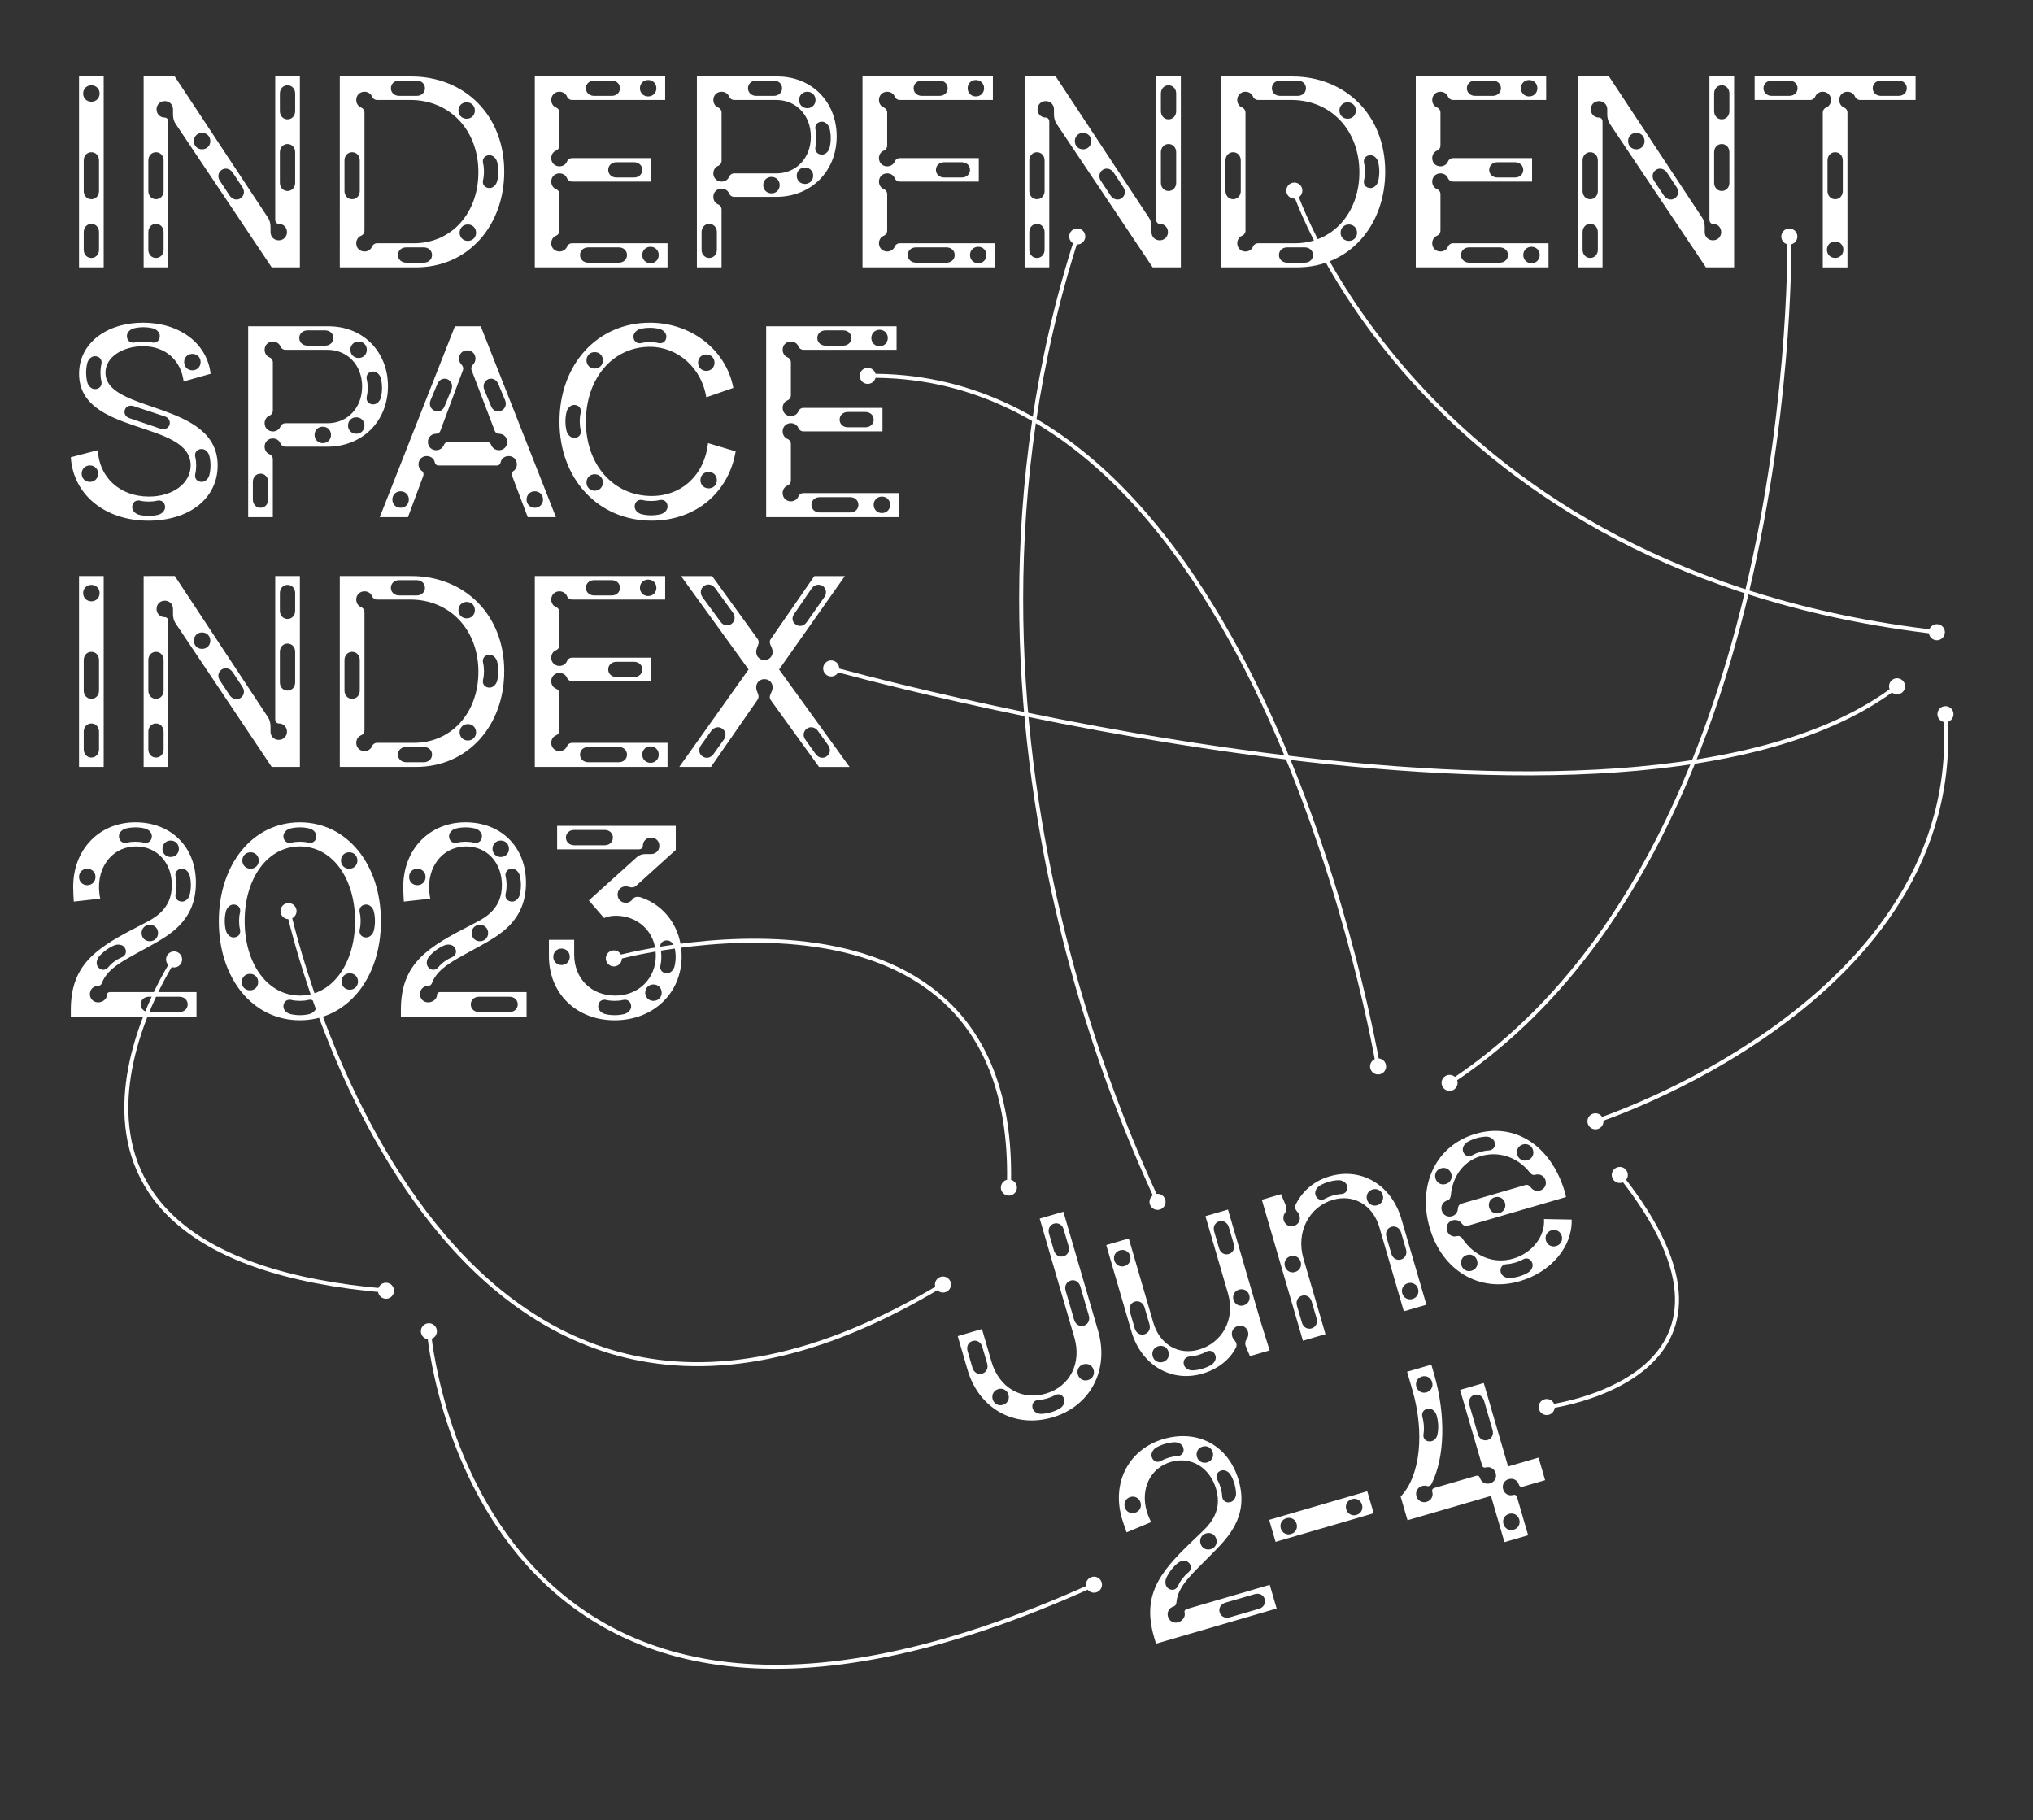 <?xml version="1.0" encoding="utf-8"?>
<!-- Generator: Adobe Illustrator 27.4.0, SVG Export Plug-In . SVG Version: 6.00 Build 0)  -->
<svg version="1.1" id="Ebene_1" xmlns="http://www.w3.org/2000/svg" xmlns:xlink="http://www.w3.org/1999/xlink" x="0px" y="0px"
	 viewBox="0 0 1000 895.34" style="enable-background:new 0 0 1000 895.34;" xml:space="preserve">
<rect x="0" y="0" width="1000" height="895.34" fill="#333333" stroke="none"/>
<style type="text/css">
	.st0{clip-path:url(#SVGID_00000142154786311368625370000011994073308393741732_);fill:#FFFFFF;}
	.st1{clip-path:url(#SVGID_00000142154786311368625370000011994073308393741732_);fill:none;stroke:#FFFFFF;stroke-width:1.975;}
	.st2{fill:none;stroke:#FFFFFF;stroke-width:1.975;}
	.st3{clip-path:url(#SVGID_00000044146128156491728510000002347841486422134685_);fill:none;stroke:#FFFFFF;stroke-width:1.975;}
	.st4{clip-path:url(#SVGID_00000044146128156491728510000002347841486422134685_);fill:#FFFFFF;}
</style>
<g>
	<defs>
		<rect id="SVGID_1_" x="34.83" y="37.61" width="926.06" height="783.22"/>
	</defs>
	<clipPath id="SVGID_00000137100721363648784360000016527707171083201673_">
		<use xlink:href="#SVGID_1_"  style="overflow:visible;"/>
	</clipPath>
	<path style="clip-path:url(#SVGID_00000137100721363648784360000016527707171083201673_);fill:#FFFFFF;" d="M324.88,474.68
		c0.58-2.31,0.58-5.78,0-8.09c-0.58-2.31,0.87-4.04,3.18-4.04c1.73,0,3.32,1.59,3.75,3.47c0.72,2.89,0.72,6.36,0,9.24
		c-0.43,1.88-2.02,3.47-3.75,3.47C325.75,478.72,324.3,476.99,324.88,474.68 M317.37,488.26c0-2.31,1.73-4.05,4.05-4.05
		c2.31,0,4.05,1.73,4.05,4.05s-1.73,4.04-4.05,4.04C319.1,492.3,317.37,490.57,317.37,488.26 M294.26,495.04
		c0-2.31,1.73-3.76,4.05-3.18c2.31,0.58,5.78,0.58,8.09,0c2.31-0.58,4.05,0.87,4.05,3.18c0,1.73-1.59,3.32-3.47,3.76
		c-2.89,0.72-6.36,0.72-9.25,0C295.85,498.37,294.26,496.78,294.26,495.04 M278.37,411.99c0-2.17,1.73-3.76,4.05-3.76h15.02
		c2.31,0,4.04,1.59,4.04,3.76c0,2.17-1.73,3.76-4.04,3.76h-15.02C280.1,415.74,278.37,414.15,278.37,411.99 M272.16,470.63
		c0-2.31,1.73-4.05,4.05-4.05c2.31,0,4.05,1.73,4.05,4.05c0,2.31-1.73,4.05-4.05,4.05C273.89,474.68,272.16,472.94,272.16,470.63
		 M311.16,442.32c-0.72,1.01-1.88,1.73-3.32,1.73c-2.31,0-4.05-1.73-4.05-4.05s1.73-4.04,4.05-4.04c0.58,0,1.16,0.14,1.59,0.29
		c1.3,0.43,2.46,0.29,3.32-0.43l19.65-17.77v-11.84h-58.36v11.55h40.16c1.16,0,2.02-0.72,2.02-1.73c0-2.31,1.73-4.05,4.05-4.05
		c2.31,0,4.05,1.73,4.05,4.05s-1.73,4.05-4.05,4.05h-2.89c-1.45,0-2.89,0.43-4.04,1.44l-23.69,21.38l7.51,8.67
		c1.73-0.87,4.05-1.16,5.78-1.16c10.4,0,19.65,7.51,19.65,19.65c0,11.12-8.38,19.65-19.94,19.65c-11.84,0-20.22-8.38-20.22-20.22
		v-7.22h-12.42v8.09c0,18.35,13.58,31.49,32.36,31.49c18.92,0,32.93-13.29,32.93-31.49c0-13.87-8.24-25.13-20.22-29.03
		C313.33,440.87,312.03,441.16,311.16,442.32 M248.75,439.43c0.58-2.31,0.58-5.78,0-8.09c-0.58-2.31,0.87-4.04,3.18-4.04
		c1.73,0,3.32,1.59,3.76,3.47c0.72,2.89,0.72,6.36,0,9.24c-0.43,1.88-2.02,3.47-3.76,3.47
		C249.62,443.47,248.18,441.74,248.75,439.43 M242.26,417.48c0-2.31,1.73-4.05,4.04-4.05c2.31,0,4.05,1.73,4.05,4.05
		s-1.73,4.04-4.05,4.04C243.99,421.52,242.26,419.79,242.26,417.48 M232,458.93c0-2.31,1.73-4.05,4.05-4.05
		c2.31,0,4.05,1.73,4.05,4.05c0,2.31-1.73,4.04-4.05,4.04C233.73,462.98,232,461.24,232,458.93 M231.57,494.03
		c0-2.17,1.73-3.76,4.04-3.76h15.02c2.31,0,4.05,1.59,4.05,3.76s-1.73,3.76-4.05,3.76h-15.02
		C233.3,497.79,231.57,496.2,231.57,494.03 M220.88,411.26c0-1.73,1.59-3.32,3.47-3.76c2.89-0.72,6.36-0.72,9.25,0
		c1.88,0.43,3.47,2.02,3.47,3.76c0,2.31-1.73,3.76-4.05,3.18c-2.31-0.58-5.78-0.58-8.09,0
		C222.61,415.02,220.88,413.58,220.88,411.26 M210.48,475.54c-1.01-1.45-0.58-3.61,0.58-5.06c2.02-2.31,4.77-4.33,7.51-5.49
		c1.73-0.72,4.05-0.43,5.06,1.01c1.3,1.88,0.72,4.05-1.45,4.91c-2.17,0.87-5.06,2.89-6.5,4.77
		C214.09,477.56,211.92,477.42,210.48,475.54 M201.23,431.34c0-2.31,1.73-4.04,4.05-4.04c2.31,0,4.05,1.73,4.05,4.04
		c0,2.31-1.73,4.05-4.05,4.05C202.97,435.39,201.23,433.65,201.23,431.34 M216.4,487.97c-0.87,0-1.45,0.58-1.45,1.45
		c0,2.02-2.17,3.61-4.33,3.61c-2.31,0-4.05-1.73-4.05-4.05s1.73-4.05,4.05-4.05c0.87,0,1.59-0.58,1.88-1.44
		c2.89-7.8,12.13-11.7,23.4-18.06c9.24-5.2,22.82-12.13,22.82-31.2c0-17.91-12.42-29.76-29.75-29.76
		c-17.77,0-30.62,13.29-30.62,31.78c0,2.02,0.14,4.34,0.29,7.22l13-1.44c-0.43-2.31-0.58-4.19-0.58-5.78
		c0-11.41,7.66-19.93,18.2-19.93c10.26,0,17.62,7.94,17.62,19.07c0,12.71-9.82,16.76-14.73,19.36
		c-21.38,10.98-34.96,18.78-34.96,41.89v3.47h61.82v-12.13H216.4z M176.96,457.05c0.58-2.31,0.58-5.78,0-8.09
		c-0.58-2.31,0.87-4.05,3.18-4.05c1.73,0,3.32,1.59,3.76,3.47c0.72,2.89,0.72,6.36,0,9.25c-0.43,1.88-2.02,3.47-3.76,3.47
		C177.83,461.1,176.39,459.36,176.96,457.05 M168.01,482.77c0-2.31,1.73-4.04,4.04-4.04c2.31,0,4.05,1.73,4.05,4.04
		c0,2.31-1.73,4.05-4.05,4.05C169.74,486.81,168.01,485.08,168.01,482.77 M167.72,423.25c0-2.31,1.73-4.05,4.05-4.05
		c2.31,0,4.04,1.73,4.04,4.05s-1.73,4.05-4.04,4.05C169.46,427.3,167.72,425.56,167.72,423.25 M139.41,411.26
		c0-1.73,1.59-3.32,3.47-3.76c2.89-0.72,6.36-0.72,9.25,0c1.88,0.43,3.47,2.02,3.47,3.76c0,2.31-1.73,3.76-4.05,3.18
		c-2.31-0.58-5.78-0.58-8.09,0C141.14,415.02,139.41,413.58,139.41,411.26 M139.41,495.04c0-2.31,1.73-3.76,4.05-3.18
		c2.31,0.58,5.78,0.58,8.09,0c2.31-0.58,4.05,0.87,4.05,3.18c0,1.73-1.59,3.32-3.47,3.76c-2.89,0.72-6.36,0.72-9.25,0
		C141,498.37,139.41,496.78,139.41,495.04 M120.34,453.01c0-21.24,11.41-36.69,27.16-36.69c15.74,0,27.15,15.45,27.15,36.69
		c0,21.23-11.41,36.69-27.15,36.69C131.75,489.7,120.34,474.24,120.34,453.01 M119.19,423.25c0-2.31,1.73-4.05,4.04-4.05
		s4.05,1.73,4.05,4.05s-1.73,4.05-4.05,4.05S119.19,425.56,119.19,423.25 M118.9,483.06c0-2.31,1.73-4.05,4.05-4.05
		c2.31,0,4.04,1.73,4.04,4.05c0,2.31-1.73,4.05-4.04,4.05C120.63,487.1,118.9,485.37,118.9,483.06 M111.09,457.63
		c-0.72-2.89-0.72-6.36,0-9.25c0.43-1.88,2.02-3.47,3.76-3.47c2.31,0,3.76,1.73,3.18,4.05c-0.58,2.31-0.58,5.78,0,8.09
		c0.58,2.31-0.87,4.05-3.18,4.05C113.12,461.1,111.53,459.51,111.09,457.63 M147.5,501.84c23.11,0,39.87-20.51,39.87-48.68
		s-16.76-48.68-39.87-48.68c-23.12,0-39.87,20.51-39.87,48.68S124.38,501.84,147.5,501.84 M86.4,439.43c0.58-2.31,0.58-5.78,0-8.09
		c-0.58-2.31,0.87-4.04,3.18-4.04c1.73,0,3.32,1.59,3.76,3.47c0.72,2.89,0.72,6.36,0,9.24c-0.43,1.88-2.02,3.47-3.76,3.47
		C87.26,443.47,85.82,441.74,86.4,439.43 M79.9,417.48c0-2.31,1.73-4.05,4.05-4.05c2.31,0,4.04,1.73,4.04,4.05s-1.73,4.04-4.04,4.04
		C81.63,421.52,79.9,419.79,79.9,417.48 M69.64,458.93c0-2.31,1.73-4.05,4.05-4.05s4.05,1.73,4.05,4.05c0,2.31-1.73,4.04-4.05,4.04
		S69.64,461.24,69.64,458.93 M69.21,494.03c0-2.17,1.73-3.76,4.04-3.76h15.02c2.31,0,4.05,1.59,4.05,3.76s-1.73,3.76-4.05,3.76
		H73.25C70.94,497.79,69.21,496.2,69.21,494.03 M58.51,411.26c0-1.73,1.59-3.32,3.47-3.76c2.89-0.72,6.35-0.72,9.24,0
		c1.88,0.43,3.47,2.02,3.47,3.76c0,2.31-1.73,3.76-4.05,3.18c-2.31-0.58-5.78-0.58-8.09,0C60.25,415.02,58.51,413.58,58.51,411.26
		 M48.12,475.54c-1.01-1.45-0.58-3.61,0.58-5.06c2.02-2.31,4.77-4.33,7.51-5.49c1.73-0.72,4.05-0.43,5.06,1.01
		c1.3,1.88,0.72,4.05-1.45,4.91c-2.17,0.87-5.06,2.89-6.5,4.77C51.73,477.56,49.56,477.42,48.12,475.54 M38.87,431.34
		c0-2.31,1.73-4.04,4.05-4.04s4.05,1.73,4.05,4.04c0,2.31-1.73,4.05-4.05,4.05S38.87,433.65,38.87,431.34 M54.04,487.97
		c-0.87,0-1.45,0.58-1.45,1.45c0,2.02-2.17,3.61-4.33,3.61c-2.31,0-4.05-1.73-4.05-4.05s1.73-4.05,4.05-4.05
		c0.87,0,1.59-0.58,1.88-1.44c2.89-7.8,12.13-11.7,23.4-18.06c9.25-5.2,22.82-12.13,22.82-31.2c0-17.91-12.42-29.76-29.75-29.76
		c-17.77,0-30.62,13.29-30.62,31.78c0,2.02,0.14,4.34,0.29,7.22l13-1.44c-0.43-2.31-0.58-4.19-0.58-5.78
		c0-11.41,7.66-19.93,18.2-19.93c10.25,0,17.62,7.94,17.62,19.07c0,12.71-9.82,16.76-14.73,19.36
		c-21.38,10.98-34.96,18.78-34.96,41.89v3.47h61.82v-12.13H54.04z"/>
	<path style="clip-path:url(#SVGID_00000137100721363648784360000016527707171083201673_);fill:#FFFFFF;" d="M396.23,363.94
		c-1.45-1.88-1.16-4.19,0.58-5.49c1.73-1.3,4.04-0.87,5.49,1.01l5.06,7.08c1.3,1.88,1.16,4.19-0.72,5.49
		c-1.73,1.3-4.05,0.72-5.35-1.01L396.23,363.94z M390.75,301.83l8.52-12.42c1.3-1.88,3.61-2.31,5.49-1.16
		c1.73,1.3,2.02,3.61,0.72,5.49l-8.67,12.28c-1.3,1.88-3.61,2.46-5.35,1.16C389.59,306.02,389.3,303.71,390.75,301.83
		 M345.53,293.74c-1.3-1.88-1.01-4.34,0.72-5.49c1.73-1.3,4.05-0.87,5.49,1.01l8.81,12.13c1.3,1.88,1.01,4.19-0.72,5.49
		c-1.73,1.3-4.05,0.87-5.35-1.01L345.53,293.74z M344.81,366.55l5.06-7.08c1.45-1.88,3.76-2.31,5.49-1.01
		c1.73,1.3,2.02,3.61,0.58,5.49l-5.06,7.08c-1.3,1.73-3.61,2.31-5.34,1.01C343.65,370.74,343.51,368.42,344.81,366.55
		 M334.12,377.23h15.6l22.82-32.93c1.59-2.31-0.58-3.61-0.58-6.21c0-2.31,1.73-4.04,4.05-4.04c2.31,0,4.04,1.73,4.04,4.04
		c0,2.6-2.46,4.19-0.87,6.36l23.69,32.79h15.02l-34.67-47.95l32.36-45.94h-15.02l-21.38,30.91c-1.59,2.17,0.87,3.76,0.87,6.36
		c0,2.31-1.73,4.04-4.04,4.04c-2.31,0-4.05-1.73-4.05-4.04c0-2.6,2.31-4.19,0.58-6.5l-22.24-30.77h-15.31l33.22,45.94L334.12,377.23
		z M315.92,371.17c0-2.31,1.73-4.04,4.05-4.04c2.31,0,4.05,1.73,4.05,4.04c0,2.31-1.73,4.05-4.05,4.05
		C317.66,375.21,315.92,373.48,315.92,371.17 M314.77,289.12c0-2.31,1.73-4.04,4.05-4.04c2.31,0,4.05,1.73,4.05,4.04
		c0,2.31-1.73,4.05-4.05,4.05C316.5,293.16,314.77,291.43,314.77,289.12 M299.17,329.28c0-2.17,1.73-3.76,4.05-3.76h8.67
		c2.31,0,4.04,1.59,4.04,3.76c0,2.17-1.73,3.75-4.04,3.75h-8.67C300.9,333.03,299.17,331.44,299.17,329.28 M288.19,289.12
		c0-2.17,1.73-3.76,4.05-3.76h8.67c2.31,0,4.04,1.59,4.04,3.76c0,2.17-1.73,3.76-4.04,3.76h-8.67
		C289.92,292.87,288.19,291.29,288.19,289.12 M285.3,371.17c0-2.17,1.73-3.76,4.05-3.76h15.02c2.31,0,4.04,1.59,4.04,3.76
		c0,2.17-1.73,3.76-4.04,3.76h-15.02C287.03,374.92,285.3,373.33,285.3,371.17 M263.06,377.23h65.29v-11.84H281.4
		c-1.16,0-2.17,0.72-2.6,1.88c-0.58,1.3-2.02,2.17-3.61,2.17c-2.31,0-4.05-1.73-4.05-4.05c0-1.59,0.87-3.04,2.17-3.61
		c1.16-0.43,1.88-1.45,1.88-2.6v-17.91c0-1.16-0.72-2.17-1.88-2.6c-1.3-0.58-2.17-2.02-2.17-3.61c0-2.31,1.73-4.05,4.05-4.05
		c1.59,0,3.03,0.87,3.61,2.17c0.43,1.16,1.45,1.88,2.6,1.88h38.86V323.5H281.4c-1.16,0-2.17,0.72-2.6,1.88
		c-0.58,1.3-2.02,2.17-3.61,2.17c-2.31,0-4.05-1.73-4.05-4.05c0-1.59,0.87-3.03,2.17-3.61c1.16-0.43,1.88-1.45,1.88-2.6v-16.18
		c0-1.16-0.72-2.17-1.88-2.6c-1.3-0.58-2.17-2.02-2.17-3.61c0-2.31,1.73-4.05,4.05-4.05c1.59,0,3.03,0.87,3.61,2.17
		c0.43,1.16,1.45,1.88,2.6,1.88h45.79v-11.56h-64.13V377.23z M237.63,334.19c0.58-2.31,0.58-5.78,0-8.09
		c-0.58-2.31,0.87-4.05,3.18-4.05c1.73,0,3.32,1.59,3.76,3.47c0.72,2.89,0.72,6.35,0,9.24c-0.43,1.88-2.02,3.47-3.76,3.47
		C238.5,338.23,237.05,336.5,237.63,334.19 M226.08,360.19c0-2.31,1.73-4.04,4.05-4.04c2.31,0,4.05,1.73,4.05,4.04
		c0,2.31-1.73,4.05-4.05,4.05C227.81,364.23,226.08,362.5,226.08,360.19 M225.5,300.1c0-2.31,1.73-4.04,4.05-4.04
		c2.31,0,4.04,1.73,4.04,4.04c0,2.31-1.73,4.05-4.04,4.05C227.23,304.14,225.5,302.41,225.5,300.1 M195.74,371.17
		c0-2.17,1.73-3.76,4.05-3.76h8.67c2.31,0,4.05,1.59,4.05,3.76c0,2.17-1.73,3.76-4.05,3.76h-8.67
		C197.48,374.92,195.74,373.33,195.74,371.17 M192.27,289.12c0-2.17,1.73-3.76,4.05-3.76h8.67c2.31,0,4.04,1.59,4.04,3.76
		c0,2.17-1.73,3.76-4.04,3.76h-8.67C194.01,292.87,192.27,291.29,192.27,289.12 M175.23,365.39c0-1.59,0.87-3.04,2.17-3.61
		c1.16-0.43,1.88-1.45,1.88-2.6v-58.07c0-1.16-0.72-2.17-1.88-2.6c-1.3-0.58-2.17-2.02-2.17-3.61c0-2.31,1.73-4.05,4.05-4.05
		c1.59,0,3.03,0.87,3.61,2.17c0.43,1.16,1.45,1.88,2.6,1.88h16.32c19.5,0,33.51,14.88,33.51,35.53c0,20.22-13.29,34.96-31.78,34.96
		h-18.06c-1.16,0-2.17,0.72-2.6,1.88c-0.58,1.3-2.02,2.17-3.61,2.17C176.96,369.44,175.23,367.7,175.23,365.39 M169.45,339.68
		v-15.02c0-2.31,1.59-4.04,3.76-4.04c2.17,0,3.76,1.73,3.76,4.04v15.02c0,2.31-1.59,4.05-3.76,4.05
		C171.04,343.72,169.45,341.99,169.45,339.68 M167.14,377.23h37.56c25.57,0,43.33-20.51,43.33-47.09c0-28.02-19.79-46.8-45.64-46.8
		h-35.25V377.23z M137.67,300.39v-8.67c0-2.31,1.59-4.04,3.76-4.04c2.17,0,3.76,1.73,3.76,4.04v8.67c0,2.31-1.59,4.05-3.76,4.05
		C139.26,304.43,137.67,302.7,137.67,300.39 M137.67,335.63v-15.02c0-2.31,1.59-4.05,3.76-4.05c2.17,0,3.76,1.73,3.76,4.05v15.02
		c0,2.31-1.59,4.05-3.76,4.05C139.26,339.68,137.67,337.94,137.67,335.63 M108.21,334.77c-1.3-1.88-1.01-4.19,0.87-5.49
		c1.73-1.16,4.05-0.58,5.35,1.3l4.77,7.23c1.3,1.88,1.01,4.19-0.87,5.49c-1.73,1.16-4.05,0.58-5.35-1.3L108.21,334.77z
		 M95.35,315.12c0-2.31,1.73-4.05,4.05-4.05c2.31,0,4.05,1.73,4.05,4.05c0,2.31-1.73,4.05-4.05,4.05
		C97.08,319.17,95.35,317.43,95.35,315.12 M72.96,339.68v-15.02c0-2.31,1.59-4.04,3.76-4.04c2.17,0,3.76,1.73,3.76,4.04v15.02
		c0,2.31-1.59,4.05-3.76,4.05C74.55,343.72,72.96,341.99,72.96,339.68 M72.96,368.57v-8.67c0-2.31,1.59-4.04,3.76-4.04
		c2.17,0,3.76,1.73,3.76,4.04v8.67c0,2.31-1.59,4.05-3.76,4.05C74.55,372.61,72.96,370.88,72.96,368.57 M70.65,377.23h12.13v-71.65
		c0-1.16-0.72-2.02-1.73-2.02c-2.31,0-4.05-1.73-4.05-4.05c0-2.31,1.73-4.05,4.05-4.05c2.31,0,4.05,1.73,4.05,4.05v2.6
		c0,1.45,0.43,3.32,1.16,4.33l47.38,70.78h13.87v-93.89h-12.13v70.49c0,1.16,0.72,2.02,1.73,2.02c2.31,0,4.05,1.73,4.05,4.04
		c0,2.31-1.73,4.05-4.05,4.05c-2.31,0-4.04-1.73-4.04-4.05v-2.6c0-1.45-0.43-3.32-1.16-4.34l-45.93-69.62H70.65V377.23z
		 M41.18,339.68v-15.02c0-2.31,1.59-4.04,3.76-4.04c2.17,0,3.76,1.73,3.76,4.04v15.02c0,2.31-1.59,4.05-3.76,4.05
		C42.77,343.72,41.18,341.99,41.18,339.68 M41.18,368.57v-8.67c0-2.31,1.59-4.04,3.76-4.04c2.17,0,3.76,1.73,3.76,4.04v8.67
		c0,2.31-1.59,4.05-3.76,4.05C42.77,372.61,41.18,370.88,41.18,368.57 M40.89,291.72c0-2.31,1.73-4.04,4.05-4.04
		c2.31,0,4.05,1.73,4.05,4.04s-1.73,4.05-4.05,4.05C42.63,295.76,40.89,294.03,40.89,291.72 M38.87,377.23H51v-93.89H38.87V377.23z"
		/>
	<path style="clip-path:url(#SVGID_00000137100721363648784360000016527707171083201673_);fill:#FFFFFF;" d="M429.75,248.3
		c0-2.31,1.73-4.05,4.05-4.05c2.31,0,4.04,1.73,4.04,4.05c0,2.31-1.73,4.05-4.04,4.05C431.49,252.35,429.75,250.61,429.75,248.3
		 M428.6,166.25c0-2.31,1.73-4.05,4.05-4.05s4.04,1.73,4.04,4.05c0,2.31-1.73,4.05-4.04,4.05S428.6,168.56,428.6,166.25 M413,206.41
		c0-2.17,1.73-3.76,4.05-3.76h8.66c2.31,0,4.05,1.59,4.05,3.76c0,2.17-1.73,3.76-4.05,3.76h-8.66
		C414.73,210.17,413,208.58,413,206.41 M402.02,166.25c0-2.17,1.73-3.76,4.04-3.76h8.67c2.31,0,4.05,1.59,4.05,3.76
		c0,2.17-1.73,3.76-4.05,3.76h-8.67C403.75,170.01,402.02,168.42,402.02,166.25 M399.13,248.3c0-2.17,1.73-3.76,4.05-3.76h15.02
		c2.31,0,4.04,1.59,4.04,3.76c0,2.17-1.73,3.76-4.04,3.76h-15.02C400.86,252.06,399.13,250.47,399.13,248.3 M376.88,254.37h65.29
		v-11.84h-46.95c-1.16,0-2.17,0.72-2.6,1.88c-0.58,1.3-2.02,2.17-3.61,2.17c-2.31,0-4.04-1.73-4.04-4.04c0-1.59,0.87-3.04,2.17-3.61
		c1.16-0.43,1.88-1.45,1.88-2.6V218.4c0-1.16-0.72-2.17-1.88-2.6c-1.3-0.58-2.17-2.02-2.17-3.61c0-2.31,1.73-4.05,4.04-4.05
		c1.59,0,3.04,0.87,3.61,2.17c0.43,1.16,1.45,1.88,2.6,1.88h38.86v-11.56h-38.86c-1.16,0-2.17,0.72-2.6,1.88
		c-0.58,1.3-2.02,2.17-3.61,2.17c-2.31,0-4.04-1.73-4.04-4.05c0-1.59,0.87-3.04,2.17-3.61c1.16-0.43,1.88-1.45,1.88-2.6v-16.18
		c0-1.16-0.72-2.17-1.88-2.6c-1.3-0.58-2.17-2.02-2.17-3.61c0-2.31,1.73-4.04,4.04-4.04c1.59,0,3.04,0.87,3.61,2.17
		c0.43,1.16,1.45,1.88,2.6,1.88h45.79v-11.55h-64.14V254.37z M344.53,236.17c0-2.31,1.73-4.05,4.05-4.05c2.31,0,4.04,1.73,4.04,4.05
		c0,2.31-1.73,4.05-4.04,4.05C346.26,240.21,344.53,238.48,344.53,236.17 M343.37,178.39c0-2.31,1.73-4.04,4.05-4.04
		c2.31,0,4.04,1.73,4.04,4.04s-1.73,4.05-4.04,4.05C345.1,182.43,343.37,180.7,343.37,178.39 M312.17,249.17
		c0-2.31,1.73-3.76,4.05-3.18c2.31,0.58,5.78,0.58,8.09,0c2.31-0.58,4.05,0.87,4.05,3.18c0,1.73-1.59,3.32-3.47,3.76
		c-2.89,0.72-6.36,0.72-9.24,0C313.76,252.49,312.17,250.9,312.17,249.17 M311.59,165.53c0-1.73,1.59-3.32,3.47-3.76
		c2.89-0.72,6.36-0.72,9.24,0c1.88,0.43,3.47,2.02,3.47,3.76c0,2.31-1.73,3.76-4.05,3.18c-2.31-0.58-5.78-0.58-8.09,0
		C313.32,169.29,311.59,167.84,311.59,165.53 M288.48,177.23c0-2.31,1.73-4.05,4.04-4.05c2.31,0,4.05,1.73,4.05,4.05
		c0,2.31-1.73,4.05-4.05,4.05C290.21,181.28,288.48,179.54,288.48,177.23 M288.48,237.32c0-2.31,1.73-4.05,4.04-4.05
		c2.31,0,4.05,1.73,4.05,4.05c0,2.31-1.73,4.05-4.05,4.05C290.21,241.37,288.48,239.63,288.48,237.32 M278.66,211.9
		c-0.72-2.89-0.72-6.36,0-9.25c0.43-1.88,2.02-3.47,3.76-3.47c2.31,0,3.76,1.73,3.18,4.05c-0.58,2.31-0.58,5.78,0,8.09
		c0.58,2.31-0.87,4.05-3.18,4.05C280.68,215.37,279.09,213.78,278.66,211.9 M361.86,222.01l-13.58-4.05
		c-1.73,15.6-12.86,26-27.73,26c-18.78,0-32.36-15.31-32.36-36.55c0-21.38,13.29-36.83,31.49-36.83c13.72,0,25.42,10.4,27.74,24.84
		l13.29-4.62c-3.47-18.63-20.66-32.07-41.03-32.07c-25.86,0-44.49,20.51-44.49,48.68c0,28.17,19.07,48.68,45.36,48.68
		C341.93,256.1,358.39,242.52,361.86,222.01 M259.01,245.7c0-2.31,1.73-4.05,4.05-4.05c2.31,0,4.05,1.73,4.05,4.05
		c0,2.31-1.73,4.05-4.05,4.05C260.75,249.75,259.01,248.01,259.01,245.7 M238.21,191.68c-0.87-2.17,0-4.33,2.02-5.2
		c2.02-0.72,4.04,0.29,4.91,2.46l3.32,7.94c0.87,2.17,0,4.34-2.02,5.2c-2.02,0.87-4.05-0.14-4.91-2.31L238.21,191.68z
		 M211.78,196.88l3.32-7.94c0.87-2.17,2.89-3.18,4.91-2.46c2.02,0.87,2.89,3.03,2.02,5.2l-3.32,8.09c-0.87,2.17-2.89,3.18-4.91,2.31
		C211.78,201.21,210.91,199.04,211.78,196.88 M210.48,217.39c0-2.31,1.73-4.04,4.05-4.04c0.87,0,1.73-0.58,2.02-1.3l11.12-29.9
		c0.43-1.01,0-2.17-0.72-2.89c-0.72-0.72-1.16-1.73-1.16-2.89c0-2.31,1.73-4.05,4.04-4.05s4.05,1.73,4.05,4.05
		c0,1.16-0.43,2.17-1.16,2.89c-0.72,0.72-1.16,1.88-0.72,2.89l11.41,29.9c0.29,0.72,1.16,1.3,2.02,1.3c2.31,0,4.04,1.73,4.04,4.04
		c0,2.31-1.73,4.05-4.04,4.05c-1.73,0-3.18-1.01-3.76-2.46c-0.29-0.87-1.16-1.59-2.02-1.59H220.3c-0.87,0-1.73,0.72-2.02,1.59
		c-0.58,1.45-2.02,2.46-3.76,2.46C212.21,221.43,210.48,219.7,210.48,217.39 M193,245.7c0-2.31,1.73-4.05,4.05-4.05
		c2.31,0,4.05,1.73,4.05,4.05c0,2.31-1.73,4.05-4.05,4.05C194.73,249.75,193,248.01,193,245.7 M186.79,254.37h13.87l7.51-20.22
		c0.29-0.87,0.14-1.88-0.43-2.31c-1.16-0.72-1.88-2.02-1.88-3.47c0-2.31,1.73-4.04,4.05-4.04c1.88,0,3.47,1.16,3.9,2.89
		c0.14,1.01,0.87,1.73,1.73,1.73h29.03c0.87,0,1.59-0.72,1.73-1.73c0.43-1.73,2.02-2.89,3.9-2.89c2.31,0,4.04,1.73,4.04,4.04
		c0,1.45-0.72,2.75-1.88,3.47c-0.58,0.43-0.72,1.44-0.43,2.31l7.66,20.22h13.87l-36.98-93.89h-12.71L186.79,254.37z M180.43,194.86
		c0.58-2.31,0.58-5.78,0-8.09c-0.58-2.31,0.87-4.04,3.18-4.04c1.73,0,3.32,1.59,3.76,3.47c0.72,2.89,0.72,6.36,0,9.24
		c-0.43,1.88-2.02,3.47-3.76,3.47C181.3,198.9,179.85,197.17,180.43,194.86 M172.34,172.03c0-2.31,1.73-4.04,4.05-4.04
		c2.31,0,4.04,1.73,4.04,4.04c0,2.31-1.73,4.05-4.04,4.05C174.07,176.08,172.34,174.34,172.34,172.03 M171.19,209.3
		c0-2.31,1.73-4.05,4.05-4.05c2.31,0,4.04,1.73,4.04,4.05c0,2.31-1.73,4.05-4.04,4.05C172.92,213.35,171.19,211.61,171.19,209.3
		 M154.72,213.92c0-2.31,1.73-4.05,4.05-4.05s4.05,1.73,4.05,4.05c0,2.31-1.73,4.05-4.05,4.05S154.72,216.23,154.72,213.92
		 M147.21,166.25c0-2.17,1.73-3.76,4.05-3.76h8.67c2.31,0,4.05,1.59,4.05,3.76c0,2.17-1.73,3.76-4.05,3.76h-8.67
		C148.94,170.01,147.21,168.42,147.21,166.25 M130.16,208.15c0-1.59,0.87-3.04,2.17-3.61c1.16-0.43,1.88-1.45,1.88-2.6v-23.69
		c0-1.16-0.72-2.17-1.88-2.6c-1.3-0.58-2.17-2.02-2.17-3.61c0-2.31,1.73-4.04,4.05-4.04c1.59,0,3.04,0.87,3.61,2.17
		c0.43,1.16,1.45,1.88,2.6,1.88h20.66c9.82,0,17.04,7.51,17.04,18.06c0,10.54-7.22,18.06-17.04,18.06h-20.66
		c-1.16,0-2.17,0.72-2.6,1.88c-0.58,1.3-2.02,2.17-3.61,2.17C131.9,212.19,130.16,210.46,130.16,208.15 M124.38,245.7v-8.67
		c0-2.31,1.59-4.04,3.76-4.04c2.17,0,3.76,1.73,3.76,4.04v8.67c0,2.31-1.59,4.05-3.76,4.05
		C125.97,249.75,124.38,248.01,124.38,245.7 M122.07,254.37h12.13v-28.46c0-1.16-0.72-2.17-1.88-2.6c-1.3-0.58-2.17-2.02-2.17-3.61
		c0-2.31,1.73-4.04,4.05-4.04c1.59,0,3.04,0.87,3.61,2.17c0.43,1.16,1.45,1.88,2.6,1.88h20.66c17.19,0,29.76-12.56,29.76-29.75
		c0-17.04-12.28-29.47-29.18-29.47h-39.58V254.37z M96.07,232.99c0.58-2.31,0.58-5.78,0-8.09c-0.58-2.31,0.87-4.05,3.18-4.05
		c1.73,0,3.32,1.59,3.76,3.47c0.72,2.89,0.72,6.35,0,9.24c-0.43,1.88-2.02,3.47-3.76,3.47C96.94,237.03,95.49,235.3,96.07,232.99
		 M90.58,178.1c0-2.31,1.73-4.04,4.05-4.04s4.05,1.73,4.05,4.04c0,2.31-1.73,4.05-4.05,4.05S90.58,180.41,90.58,178.1 M65.02,249.46
		c0-2.31,1.73-3.76,4.05-3.18c2.31,0.58,5.78,0.58,8.09,0c2.31-0.58,4.05,0.87,4.05,3.18c0,1.73-1.59,3.32-3.47,3.76
		c-2.89,0.72-6.36,0.72-9.25,0C66.61,252.78,65.02,251.19,65.02,249.46 M62.42,165.24c0-1.73,1.59-3.32,3.47-3.76
		c2.89-0.72,6.36-0.72,9.25,0c1.88,0.43,3.47,2.02,3.47,3.76c0,2.31-1.73,3.76-4.05,3.18c-2.31-0.58-5.78-0.58-8.09,0
		C64.15,169,62.42,167.55,62.42,165.24 M61.4,201.64c0.58-1.88,2.46-2.46,4.34-1.88l15.31,5.06c1.88,0.58,2.89,2.31,2.31,4.19
		c-0.58,1.73-2.46,2.46-4.33,1.88l-15.31-5.2C61.84,205.11,60.83,203.38,61.4,201.64 M42.91,187.92c-0.72-2.89-0.72-6.35,0-9.24
		c0.43-1.88,2.02-3.47,3.76-3.47c2.31,0,3.76,1.73,3.18,4.04c-0.58,2.31-0.58,5.78,0,8.09c0.58,2.31-0.87,4.05-3.18,4.05
		C44.94,191.39,43.35,189.8,42.91,187.92 M40.17,232.99c0-2.31,1.73-4.05,4.05-4.05s4.05,1.73,4.05,4.05c0,2.31-1.73,4.04-4.05,4.04
		S40.17,235.3,40.17,232.99 M48.12,221.43l-13.29,3.47c1.16,18.49,16.9,31.2,38.14,31.2c20.37,0,34.09-11.12,34.09-27.16
		c0-31.92-55.18-25.57-55.18-45.65c0-7.8,8.67-13,18.49-13c11.55,0,18.78,7.51,19.94,17.33l13.29-3.76
		c-1.73-15.02-15.31-25.14-33.22-25.14c-17.62,0-31.49,9.82-31.49,25.14c0,30.48,54.89,22.68,54.89,45.07
		c0,8.96-8.96,15.31-20.51,15.31C58.95,244.26,48.7,234.72,48.12,221.43"/>
	<path style="clip-path:url(#SVGID_00000137100721363648784360000016527707171083201673_);fill:#FFFFFF;" d="M921.16,43.39
		c0-2.17,1.73-3.76,4.04-3.76h8.67c2.31,0,4.05,1.59,4.05,3.76c0,2.17-1.73,3.76-4.05,3.76h-8.67
		C922.89,47.15,921.16,45.56,921.16,43.39 M898.92,93.94V78.92c0-2.31,1.59-4.05,3.76-4.05c2.17,0,3.76,1.73,3.76,4.05v15.02
		c0,2.31-1.59,4.05-3.76,4.05C900.51,97.99,898.92,96.26,898.92,93.94 M898.63,122.84c0-2.31,1.73-4.05,4.05-4.05
		c2.31,0,4.05,1.73,4.05,4.05c0,2.31-1.73,4.04-4.05,4.04C900.36,126.88,898.63,125.15,898.63,122.84 M867.43,43.39
		c0-2.17,1.73-3.76,4.04-3.76h8.67c2.31,0,4.05,1.59,4.05,3.76c0,2.17-1.73,3.76-4.05,3.76h-8.67
		C869.16,47.15,867.43,45.56,867.43,43.39 M896.6,55.38v76.13h12.13V55.38c0-1.16-0.72-2.17-1.88-2.6c-1.3-0.58-2.17-2.02-2.17-3.61
		c0-2.31,1.73-4.05,4.05-4.05c1.59,0,3.03,0.87,3.61,2.17c0.43,1.16,1.45,1.88,2.6,1.88h27.3V37.61h-79.16v11.56h27.3
		c1.16,0,2.17-0.72,2.6-1.88c0.58-1.3,2.02-2.17,3.61-2.17c2.31,0,4.05,1.73,4.05,4.05c0,1.59-0.87,3.03-2.17,3.61
		C897.33,53.21,896.6,54.22,896.6,55.38 M843.16,54.65v-8.66c0-2.31,1.59-4.05,3.76-4.05c2.17,0,3.75,1.73,3.75,4.05v8.66
		c0,2.31-1.59,4.05-3.75,4.05C844.75,58.7,843.16,56.97,843.16,54.65 M843.16,89.9V74.88c0-2.31,1.59-4.05,3.76-4.05
		c2.17,0,3.75,1.73,3.75,4.05V89.9c0,2.31-1.59,4.04-3.75,4.04C844.75,93.94,843.16,92.21,843.16,89.9 M813.69,89.03
		c-1.3-1.88-1.01-4.19,0.87-5.49c1.73-1.16,4.05-0.58,5.35,1.3l4.77,7.22c1.3,1.88,1.01,4.19-0.87,5.49
		c-1.73,1.16-4.04,0.58-5.34-1.3L813.69,89.03z M800.83,69.39c0-2.31,1.73-4.04,4.05-4.04s4.05,1.73,4.05,4.04
		c0,2.31-1.73,4.05-4.05,4.05S800.83,71.7,800.83,69.39 M778.45,93.94V78.92c0-2.31,1.59-4.05,3.75-4.05c2.17,0,3.76,1.73,3.76,4.05
		v15.02c0,2.31-1.59,4.05-3.76,4.05C780.03,97.99,778.45,96.26,778.45,93.94 M778.45,122.84v-8.67c0-2.31,1.59-4.05,3.75-4.05
		c2.17,0,3.76,1.73,3.76,4.05v8.67c0,2.31-1.59,4.04-3.76,4.04C780.03,126.88,778.45,125.15,778.45,122.84 M776.13,131.5h12.13
		V59.85c0-1.16-0.72-2.02-1.73-2.02c-2.31,0-4.05-1.73-4.05-4.05c0-2.31,1.73-4.05,4.05-4.05c2.31,0,4.05,1.73,4.05,4.05v2.6
		c0,1.45,0.43,3.32,1.16,4.34l47.38,70.78h13.87v-93.9h-12.14v70.49c0,1.16,0.72,2.02,1.73,2.02c2.31,0,4.05,1.73,4.05,4.05
		c0,2.31-1.73,4.05-4.05,4.05c-2.31,0-4.05-1.73-4.05-4.05v-2.6c0-1.45-0.43-3.32-1.16-4.34l-45.93-69.62h-15.31V131.5z
		 M749.27,125.44c0-2.31,1.73-4.05,4.05-4.05s4.04,1.73,4.04,4.05c0,2.31-1.73,4.04-4.04,4.04S749.27,127.75,749.27,125.44
		 M748.11,43.39c0-2.31,1.73-4.05,4.05-4.05c2.31,0,4.04,1.73,4.04,4.05c0,2.31-1.73,4.04-4.04,4.04
		C749.84,47.43,748.11,45.7,748.11,43.39 M732.51,83.55c0-2.17,1.73-3.76,4.04-3.76h8.67c2.31,0,4.05,1.59,4.05,3.76
		c0,2.17-1.73,3.76-4.05,3.76h-8.67C734.24,87.3,732.51,85.71,732.51,83.55 M721.53,43.39c0-2.17,1.73-3.76,4.04-3.76h8.67
		c2.31,0,4.05,1.59,4.05,3.76c0,2.17-1.73,3.76-4.05,3.76h-8.67C723.27,47.15,721.53,45.56,721.53,43.39 M718.64,125.44
		c0-2.17,1.73-3.76,4.05-3.76h15.02c2.31,0,4.05,1.59,4.05,3.76c0,2.17-1.73,3.76-4.05,3.76h-15.02
		C720.38,129.19,718.64,127.6,718.64,125.44 M696.4,131.5h65.29v-11.85h-46.95c-1.16,0-2.17,0.72-2.6,1.88
		c-0.58,1.3-2.02,2.17-3.61,2.17c-2.31,0-4.04-1.73-4.04-4.05c0-1.59,0.87-3.03,2.17-3.61c1.16-0.43,1.88-1.45,1.88-2.6V95.53
		c0-1.16-0.72-2.17-1.88-2.6c-1.3-0.58-2.17-2.02-2.17-3.61c0-2.31,1.73-4.05,4.04-4.05c1.59,0,3.04,0.87,3.61,2.17
		c0.43,1.16,1.45,1.88,2.6,1.88h38.86V77.77h-38.86c-1.16,0-2.17,0.72-2.6,1.88c-0.58,1.3-2.02,2.17-3.61,2.17
		c-2.31,0-4.04-1.73-4.04-4.04c0-1.59,0.87-3.04,2.17-3.61c1.16-0.43,1.88-1.45,1.88-2.6V55.38c0-1.16-0.72-2.17-1.88-2.6
		c-1.3-0.58-2.17-2.02-2.17-3.61c0-2.31,1.73-4.05,4.04-4.05c1.59,0,3.04,0.87,3.61,2.17c0.43,1.16,1.45,1.88,2.6,1.88h45.79V37.61
		H696.4V131.5z M670.98,88.46c0.58-2.31,0.58-5.78,0-8.09c-0.58-2.31,0.87-4.04,3.18-4.04c1.73,0,3.32,1.59,3.76,3.47
		c0.72,2.89,0.72,6.36,0,9.24c-0.43,1.88-2.02,3.47-3.76,3.47C671.84,92.5,670.4,90.77,670.98,88.46 M659.42,114.46
		c0-2.31,1.73-4.05,4.05-4.05c2.31,0,4.04,1.73,4.04,4.05c0,2.31-1.73,4.04-4.04,4.04C661.16,118.5,659.42,116.77,659.42,114.46
		 M658.84,54.37c0-2.31,1.73-4.05,4.04-4.05c2.31,0,4.05,1.73,4.05,4.05c0,2.31-1.73,4.04-4.05,4.04
		C660.58,58.41,658.84,56.68,658.84,54.37 M629.09,125.44c0-2.17,1.73-3.76,4.05-3.76h8.66c2.31,0,4.05,1.59,4.05,3.76
		c0,2.17-1.73,3.76-4.05,3.76h-8.66C630.82,129.19,629.09,127.6,629.09,125.44 M625.62,43.39c0-2.17,1.73-3.76,4.04-3.76h8.67
		c2.31,0,4.05,1.59,4.05,3.76c0,2.17-1.73,3.76-4.05,3.76h-8.67C627.35,47.15,625.62,45.56,625.62,43.39 M608.58,119.66
		c0-1.59,0.87-3.03,2.17-3.61c1.16-0.43,1.88-1.45,1.88-2.6V55.38c0-1.16-0.72-2.17-1.88-2.6c-1.3-0.58-2.17-2.02-2.17-3.61
		c0-2.31,1.73-4.05,4.04-4.05c1.59,0,3.04,0.87,3.61,2.17c0.43,1.16,1.45,1.88,2.6,1.88h16.32c19.5,0,33.51,14.88,33.51,35.53
		c0,20.22-13.29,34.96-31.78,34.96h-18.06c-1.16,0-2.17,0.72-2.6,1.88c-0.58,1.3-2.02,2.17-3.61,2.17
		C610.31,123.7,608.58,121.97,608.58,119.66 M602.8,93.94V78.92c0-2.31,1.59-4.05,3.76-4.05c2.17,0,3.76,1.73,3.76,4.05v15.02
		c0,2.31-1.59,4.05-3.76,4.05C604.39,97.99,602.8,96.26,602.8,93.94 M600.48,131.5h37.56c25.57,0,43.33-20.51,43.33-47.09
		c0-28.02-19.79-46.8-45.65-46.8h-35.25V131.5z M571.02,54.65v-8.66c0-2.31,1.59-4.05,3.76-4.05c2.17,0,3.76,1.73,3.76,4.05v8.66
		c0,2.31-1.59,4.05-3.76,4.05C572.61,58.7,571.02,56.97,571.02,54.65 M571.02,89.9V74.88c0-2.31,1.59-4.05,3.76-4.05
		c2.17,0,3.76,1.73,3.76,4.05V89.9c0,2.31-1.59,4.04-3.76,4.04C572.61,93.94,571.02,92.21,571.02,89.9 M541.55,89.03
		c-1.3-1.88-1.01-4.19,0.87-5.49c1.73-1.16,4.04-0.58,5.34,1.3l4.77,7.22c1.3,1.88,1.01,4.19-0.87,5.49
		c-1.73,1.16-4.05,0.58-5.34-1.3L541.55,89.03z M528.69,69.39c0-2.31,1.73-4.04,4.05-4.04s4.04,1.73,4.04,4.04
		c0,2.31-1.73,4.05-4.04,4.05S528.69,71.7,528.69,69.39 M506.3,93.94V78.92c0-2.31,1.59-4.05,3.76-4.05s3.76,1.73,3.76,4.05v15.02
		c0,2.31-1.59,4.05-3.76,4.05S506.3,96.26,506.3,93.94 M506.3,122.84v-8.67c0-2.31,1.59-4.05,3.76-4.05s3.76,1.73,3.76,4.05v8.67
		c0,2.31-1.59,4.04-3.76,4.04S506.3,125.15,506.3,122.84 M503.99,131.5h12.13V59.85c0-1.16-0.72-2.02-1.73-2.02
		c-2.31,0-4.05-1.73-4.05-4.05c0-2.31,1.73-4.05,4.05-4.05s4.04,1.73,4.04,4.05v2.6c0,1.45,0.43,3.32,1.16,4.34l47.38,70.78h13.87
		v-93.9h-12.13v70.49c0,1.16,0.72,2.02,1.73,2.02c2.31,0,4.05,1.73,4.05,4.05c0,2.31-1.73,4.05-4.05,4.05s-4.05-1.73-4.05-4.05v-2.6
		c0-1.45-0.43-3.32-1.16-4.34l-45.93-69.62h-15.31V131.5z M477.13,125.44c0-2.31,1.73-4.05,4.04-4.05c2.31,0,4.05,1.73,4.05,4.05
		c0,2.31-1.73,4.04-4.05,4.04C478.86,129.48,477.13,127.75,477.13,125.44 M475.97,43.39c0-2.31,1.73-4.05,4.04-4.05
		c2.31,0,4.05,1.73,4.05,4.05c0,2.31-1.73,4.04-4.05,4.04C477.7,47.43,475.97,45.7,475.97,43.39 M460.37,83.55
		c0-2.17,1.73-3.76,4.05-3.76h8.67c2.31,0,4.05,1.59,4.05,3.76c0,2.17-1.73,3.76-4.05,3.76h-8.67
		C462.1,87.3,460.37,85.71,460.37,83.55 M449.39,43.39c0-2.17,1.73-3.76,4.05-3.76h8.67c2.31,0,4.05,1.59,4.05,3.76
		c0,2.17-1.73,3.76-4.05,3.76h-8.67C451.13,47.15,449.39,45.56,449.39,43.39 M446.5,125.44c0-2.17,1.73-3.76,4.04-3.76h15.02
		c2.31,0,4.05,1.59,4.05,3.76c0,2.17-1.73,3.76-4.05,3.76h-15.02C448.24,129.19,446.5,127.6,446.5,125.44 M424.26,131.5h65.29
		v-11.85H442.6c-1.16,0-2.17,0.72-2.6,1.88c-0.58,1.3-2.02,2.17-3.61,2.17c-2.31,0-4.05-1.73-4.05-4.05c0-1.59,0.87-3.03,2.17-3.61
		c1.16-0.43,1.88-1.45,1.88-2.6V95.53c0-1.16-0.72-2.17-1.88-2.6c-1.3-0.58-2.17-2.02-2.17-3.61c0-2.31,1.73-4.05,4.05-4.05
		c1.59,0,3.04,0.87,3.61,2.17c0.43,1.16,1.45,1.88,2.6,1.88h38.86V77.77H442.6c-1.16,0-2.17,0.72-2.6,1.88
		c-0.58,1.3-2.02,2.17-3.61,2.17c-2.31,0-4.05-1.73-4.05-4.04c0-1.59,0.87-3.04,2.17-3.61c1.16-0.43,1.88-1.45,1.88-2.6V55.38
		c0-1.16-0.72-2.17-1.88-2.6c-1.3-0.58-2.17-2.02-2.17-3.61c0-2.31,1.73-4.05,4.05-4.05c1.59,0,3.04,0.87,3.61,2.17
		c0.43,1.16,1.45,1.88,2.6,1.88h45.79V37.61h-64.14V131.5z M401.15,71.99c0.58-2.31,0.58-5.78,0-8.09
		c-0.58-2.31,0.87-4.05,3.18-4.05c1.73,0,3.32,1.59,3.76,3.47c0.72,2.89,0.72,6.36,0,9.25c-0.43,1.88-2.02,3.47-3.76,3.47
		C402.01,76.03,400.57,74.3,401.15,71.99 M393.06,49.17c0-2.31,1.73-4.05,4.04-4.05s4.05,1.73,4.05,4.05c0,2.31-1.73,4.05-4.05,4.05
		S393.06,51.48,393.06,49.17 M391.9,86.43c0-2.31,1.73-4.04,4.04-4.04c2.31,0,4.05,1.73,4.05,4.04c0,2.31-1.73,4.05-4.05,4.05
		C393.63,90.48,391.9,88.75,391.9,86.43 M375.43,91.06c0-2.31,1.73-4.05,4.05-4.05c2.31,0,4.04,1.73,4.04,4.05
		c0,2.31-1.73,4.04-4.04,4.04C377.17,95.1,375.43,93.37,375.43,91.06 M367.92,43.39c0-2.17,1.73-3.76,4.05-3.76h8.67
		c2.31,0,4.05,1.59,4.05,3.76c0,2.17-1.73,3.76-4.05,3.76h-8.67C369.66,47.15,367.92,45.56,367.92,43.39 M350.88,85.28
		c0-1.59,0.87-3.03,2.17-3.61c1.16-0.43,1.88-1.44,1.88-2.6V55.38c0-1.16-0.72-2.17-1.88-2.6c-1.3-0.58-2.17-2.02-2.17-3.61
		c0-2.31,1.73-4.05,4.05-4.05c1.59,0,3.03,0.87,3.61,2.17c0.43,1.16,1.45,1.88,2.6,1.88h20.66c9.82,0,17.04,7.51,17.04,18.06
		c0,10.55-7.22,18.06-17.04,18.06h-20.66c-1.16,0-2.17,0.72-2.6,1.88c-0.58,1.3-2.02,2.17-3.61,2.17
		C352.61,89.32,350.88,87.59,350.88,85.28 M345.1,122.84v-8.67c0-2.31,1.59-4.05,3.76-4.05c2.17,0,3.76,1.73,3.76,4.05v8.67
		c0,2.31-1.59,4.04-3.76,4.04C346.69,126.88,345.1,125.15,345.1,122.84 M342.79,131.5h12.13v-28.46c0-1.16-0.72-2.17-1.88-2.6
		c-1.3-0.58-2.17-2.02-2.17-3.61c0-2.31,1.73-4.05,4.05-4.05c1.59,0,3.03,0.87,3.61,2.17c0.43,1.16,1.45,1.88,2.6,1.88h20.66
		c17.19,0,29.76-12.57,29.76-29.76c0-17.04-12.28-29.47-29.18-29.47h-39.58V131.5z M315.92,125.44c0-2.31,1.73-4.05,4.05-4.05
		c2.31,0,4.05,1.73,4.05,4.05c0,2.31-1.73,4.04-4.05,4.04C317.66,129.48,315.92,127.75,315.92,125.44 M314.77,43.39
		c0-2.31,1.73-4.05,4.05-4.05c2.31,0,4.05,1.73,4.05,4.05c0,2.31-1.73,4.04-4.05,4.04C316.5,47.43,314.77,45.7,314.77,43.39
		 M299.17,83.55c0-2.17,1.73-3.76,4.05-3.76h8.67c2.31,0,4.04,1.59,4.04,3.76c0,2.17-1.73,3.76-4.04,3.76h-8.67
		C300.9,87.3,299.17,85.71,299.17,83.55 M288.19,43.39c0-2.17,1.73-3.76,4.05-3.76h8.67c2.31,0,4.04,1.59,4.04,3.76
		c0,2.17-1.73,3.76-4.04,3.76h-8.67C289.92,47.15,288.19,45.56,288.19,43.39 M285.3,125.44c0-2.17,1.73-3.76,4.05-3.76h15.02
		c2.31,0,4.04,1.59,4.04,3.76c0,2.17-1.73,3.76-4.04,3.76h-15.02C287.03,129.19,285.3,127.6,285.3,125.44 M263.06,131.5h65.29
		v-11.85H281.4c-1.16,0-2.17,0.72-2.6,1.88c-0.58,1.3-2.02,2.17-3.61,2.17c-2.31,0-4.05-1.73-4.05-4.05c0-1.59,0.87-3.03,2.17-3.61
		c1.16-0.43,1.88-1.45,1.88-2.6V95.53c0-1.16-0.72-2.17-1.88-2.6c-1.3-0.58-2.17-2.02-2.17-3.61c0-2.31,1.73-4.05,4.05-4.05
		c1.59,0,3.03,0.87,3.61,2.17c0.43,1.16,1.45,1.88,2.6,1.88h38.86V77.77H281.4c-1.16,0-2.17,0.72-2.6,1.88
		c-0.58,1.3-2.02,2.17-3.61,2.17c-2.31,0-4.05-1.73-4.05-4.04c0-1.59,0.87-3.04,2.17-3.61c1.16-0.43,1.88-1.45,1.88-2.6V55.38
		c0-1.16-0.72-2.17-1.88-2.6c-1.3-0.58-2.17-2.02-2.17-3.61c0-2.31,1.73-4.05,4.05-4.05c1.59,0,3.03,0.87,3.61,2.17
		c0.43,1.16,1.45,1.88,2.6,1.88h45.79V37.61h-64.13V131.5z M237.63,88.46c0.58-2.31,0.58-5.78,0-8.09
		c-0.58-2.31,0.87-4.04,3.18-4.04c1.73,0,3.32,1.59,3.76,3.47c0.72,2.89,0.72,6.36,0,9.24c-0.43,1.88-2.02,3.47-3.76,3.47
		C238.5,92.5,237.05,90.77,237.63,88.46 M226.08,114.46c0-2.31,1.73-4.05,4.05-4.05c2.31,0,4.05,1.73,4.05,4.05
		c0,2.31-1.73,4.04-4.05,4.04C227.81,118.5,226.08,116.77,226.08,114.46 M225.5,54.37c0-2.31,1.73-4.05,4.05-4.05
		c2.31,0,4.04,1.73,4.04,4.05c0,2.31-1.73,4.04-4.04,4.04C227.23,58.41,225.5,56.68,225.5,54.37 M195.74,125.44
		c0-2.17,1.73-3.76,4.05-3.76h8.67c2.31,0,4.05,1.59,4.05,3.76c0,2.17-1.73,3.76-4.05,3.76h-8.67
		C197.48,129.19,195.74,127.6,195.74,125.44 M192.27,43.39c0-2.17,1.73-3.76,4.05-3.76h8.67c2.31,0,4.04,1.59,4.04,3.76
		c0,2.17-1.73,3.76-4.04,3.76h-8.67C194.01,47.15,192.27,45.56,192.27,43.39 M175.23,119.66c0-1.59,0.87-3.03,2.17-3.61
		c1.16-0.43,1.88-1.45,1.88-2.6V55.38c0-1.16-0.72-2.17-1.88-2.6c-1.3-0.58-2.17-2.02-2.17-3.61c0-2.31,1.73-4.05,4.05-4.05
		c1.59,0,3.03,0.87,3.61,2.17c0.43,1.16,1.45,1.88,2.6,1.88h16.32c19.5,0,33.51,14.88,33.51,35.53c0,20.22-13.29,34.96-31.78,34.96
		h-18.06c-1.16,0-2.17,0.72-2.6,1.88c-0.58,1.3-2.02,2.17-3.61,2.17C176.96,123.7,175.23,121.97,175.23,119.66 M169.45,93.94V78.92
		c0-2.31,1.59-4.05,3.76-4.05c2.17,0,3.76,1.73,3.76,4.05v15.02c0,2.31-1.59,4.05-3.76,4.05C171.04,97.99,169.45,96.26,169.45,93.94
		 M167.14,131.5h37.56c25.57,0,43.33-20.51,43.33-47.09c0-28.02-19.79-46.8-45.64-46.8h-35.25V131.5z M137.67,54.65v-8.66
		c0-2.31,1.59-4.05,3.76-4.05c2.17,0,3.76,1.73,3.76,4.05v8.66c0,2.31-1.59,4.05-3.76,4.05C139.26,58.7,137.67,56.97,137.67,54.65
		 M137.67,89.9V74.88c0-2.31,1.59-4.05,3.76-4.05c2.17,0,3.76,1.73,3.76,4.05V89.9c0,2.31-1.59,4.04-3.76,4.04
		C139.26,93.94,137.67,92.21,137.67,89.9 M108.21,89.03c-1.3-1.88-1.01-4.19,0.87-5.49c1.73-1.16,4.05-0.58,5.35,1.3l4.77,7.22
		c1.3,1.88,1.01,4.19-0.87,5.49c-1.73,1.16-4.05,0.58-5.35-1.3L108.21,89.03z M95.35,69.39c0-2.31,1.73-4.04,4.05-4.04
		c2.31,0,4.05,1.73,4.05,4.04c0,2.31-1.73,4.05-4.05,4.05C97.08,73.43,95.35,71.7,95.35,69.39 M72.96,93.94V78.92
		c0-2.31,1.59-4.05,3.76-4.05c2.17,0,3.76,1.73,3.76,4.05v15.02c0,2.31-1.59,4.05-3.76,4.05C74.55,97.99,72.96,96.26,72.96,93.94
		 M72.96,122.84v-8.67c0-2.31,1.59-4.05,3.76-4.05c2.17,0,3.76,1.73,3.76,4.05v8.67c0,2.31-1.59,4.04-3.76,4.04
		C74.55,126.88,72.96,125.15,72.96,122.84 M70.65,131.5h12.13V59.85c0-1.16-0.72-2.02-1.73-2.02c-2.31,0-4.05-1.73-4.05-4.05
		c0-2.31,1.73-4.05,4.05-4.05c2.31,0,4.05,1.73,4.05,4.05v2.6c0,1.45,0.43,3.32,1.16,4.34l47.38,70.78h13.87v-93.9h-12.13v70.49
		c0,1.16,0.72,2.02,1.73,2.02c2.31,0,4.05,1.73,4.05,4.05c0,2.31-1.73,4.05-4.05,4.05c-2.31,0-4.04-1.73-4.04-4.05v-2.6
		c0-1.45-0.43-3.32-1.16-4.34L85.96,37.61H70.65V131.5z M41.18,93.94V78.92c0-2.31,1.59-4.05,3.76-4.05c2.17,0,3.76,1.73,3.76,4.05
		v15.02c0,2.31-1.59,4.05-3.76,4.05C42.77,97.99,41.18,96.26,41.18,93.94 M41.18,122.84v-8.67c0-2.31,1.59-4.05,3.76-4.05
		c2.17,0,3.76,1.73,3.76,4.05v8.67c0,2.31-1.59,4.04-3.76,4.04C42.77,126.88,41.18,125.15,41.18,122.84 M40.89,45.99
		c0-2.31,1.73-4.05,4.05-4.05c2.31,0,4.05,1.73,4.05,4.05c0,2.31-1.73,4.04-4.05,4.04C42.63,50.03,40.89,48.3,40.89,45.99
		 M38.87,131.5H51V37.61H38.87V131.5z"/>
	<path style="clip-path:url(#SVGID_00000137100721363648784360000016527707171083201673_);fill:#FFFFFF;" d="M726.96,705.47
		l-4.2-14.42c-0.65-2.22,0.39-4.33,2.47-4.93c2.08-0.61,4.09,0.62,4.74,2.83l4.2,14.42c0.65,2.22-0.39,4.33-2.47,4.93
		C729.62,708.91,727.61,707.69,726.96,705.47 M739.54,749.65c-0.65-2.22,0.53-4.37,2.75-5.01c2.22-0.65,4.37,0.53,5.02,2.75
		c0.65,2.22-0.53,4.37-2.75,5.02C742.33,753.05,740.18,751.87,739.54,749.65 M696.68,682.1c-0.65-2.22,0.53-4.37,2.75-5.02
		c2.22-0.65,4.37,0.53,5.01,2.75c0.65,2.22-0.53,4.37-2.75,5.01C699.47,685.5,697.32,684.32,696.68,682.1 M700.23,705.13
		c0.4-2.23,0.13-5.75-0.52-7.97c-0.68-2.36,0.62-4.09,2.95-4.32c1.79-0.07,3.42,1.41,3.99,3.35c0.81,2.77,1.09,6.3,0.43,9.2
		c-0.21,1.87-1.83,3.54-3.47,3.57C701.27,709.2,699.73,707.54,700.23,705.13 M740.02,758.54l11.65-3.4l-5.5-18.86
		c-0.24-0.83-0.96-1.22-1.79-0.98c-2.22,0.65-4.37-0.53-5.01-2.75c-0.65-2.22,0.53-4.37,2.75-5.01s4.37,0.53,5.02,2.75
		c0.24,0.83,0.96,1.22,1.79,0.98l11.09-3.23l-3.23-11.09l-14.98,4.36l-11.97-41.05l-11.65,3.39l10.88,37.31
		c0.2,0.69,0.92,1.09,1.61,0.88c2.22-0.65,4.37,0.53,5.02,2.75c0.65,2.22-0.53,4.37-2.75,5.02c-2.22,0.65-4.37-0.53-5.02-2.75
		c-0.24-0.83-0.96-1.22-1.79-0.98l-20.66,6.02c-0.83,0.24-1.22,0.96-0.98,1.79c0.65,2.22-0.53,4.37-2.75,5.02
		c-2.22,0.65-4.37-0.53-5.02-2.75c-0.65-2.22,0.53-4.37,2.75-5.02c0.69-0.2,1.57-0.31,2.24-0.05c0.99,0.31,1.93-0.11,2.42-1.01
		c6.58-13.05,7.14-33.83,1.2-54.21l-1.29-4.44l-11.93,3.48l2.58,8.87c6.15,21.08,3.96,42.48-5.75,52.53l3.39,11.65l41.05-11.96
		L740.02,758.54z M662.2,742.4c-0.65-2.22,0.53-4.37,2.75-5.01c2.22-0.65,4.37,0.53,5.01,2.75s-0.53,4.37-2.75,5.01
		C664.99,745.8,662.84,744.62,662.2,742.4 M630.02,751.78c-0.65-2.22,0.53-4.37,2.75-5.01c2.22-0.65,4.37,0.53,5.01,2.75
		c0.65,2.22-0.53,4.37-2.75,5.02C632.82,755.18,630.67,754,630.02,751.78 M624.28,747.58l3.15,10.82l48.26-14.07l-3.15-10.82
		L624.28,747.58z M601.15,735.82c-0.09-2.38-1.06-5.71-2.26-7.77c-1.2-2.06-0.3-4.12,1.92-4.77c1.67-0.48,3.63,0.6,4.58,2.28
		c1.5,2.57,2.47,5.9,2.59,8.87c0.11,1.93-0.97,3.89-2.63,4.38C603.11,739.46,601.24,738.2,601.15,735.82 M588.76,716.56
		c-0.65-2.22,0.53-4.37,2.75-5.01c2.22-0.65,4.37,0.53,5.02,2.75c0.65,2.22-0.53,4.37-2.75,5.02
		C591.56,719.96,589.41,718.78,588.76,716.56 M590.52,759.23c-0.65-2.22,0.53-4.37,2.75-5.01c2.22-0.65,4.36,0.53,5.01,2.75
		c0.65,2.22-0.53,4.37-2.75,5.02C593.31,762.63,591.16,761.45,590.52,759.23 M599.92,793.05c-0.61-2.08,0.62-4.09,2.83-4.74
		l14.42-4.2c2.22-0.65,4.33,0.39,4.93,2.47c0.61,2.08-0.61,4.09-2.83,4.74l-14.42,4.2C602.64,796.17,600.53,795.13,599.92,793.05
		 M566.5,716.58c-0.49-1.67,0.6-3.63,2.27-4.58c2.57-1.5,5.9-2.47,8.88-2.59c1.92-0.11,3.89,0.97,4.38,2.64
		c0.65,2.22-0.61,4.09-2.99,4.18c-2.38,0.09-5.71,1.06-7.77,2.26C569.21,719.7,567.14,718.8,566.5,716.58 M574.5,781.2
		c-1.38-1.1-1.57-3.3-0.86-5.01c1.3-2.78,3.36-5.49,5.68-7.37c1.46-1.18,3.76-1.55,5.14-0.44c1.77,1.44,1.82,3.68-0.01,5.12
		c-1.84,1.44-4.05,4.19-4.9,6.39C578.53,782.13,576.41,782.6,574.5,781.2 M553.26,741.35c-0.65-2.22,0.53-4.37,2.75-5.02
		c2.22-0.65,4.37,0.53,5.01,2.75c0.65,2.22-0.53,4.37-2.75,5.02C556.05,744.75,553.9,743.57,553.26,741.35 M583.66,791.47
		c-0.83,0.24-1.22,0.96-0.98,1.79c0.56,1.94-1.07,4.07-3.15,4.68c-2.22,0.65-4.37-0.53-5.02-2.75c-0.65-2.22,0.53-4.37,2.75-5.02
		c0.83-0.24,1.36-1,1.4-1.91c0.59-8.3,8.37-14.63,17.41-23.89c7.42-7.58,18.52-18.04,13.18-36.34
		c-5.01-17.2-20.25-25.09-36.89-20.24c-17.06,4.97-25.68,21.33-20.51,39.08c0.57,1.94,1.35,4.12,2.3,6.85l12.08-5.03
		c-1.06-2.1-1.73-3.86-2.17-5.39c-3.19-10.96,1.77-21.28,11.9-24.23c9.85-2.87,19.14,2.7,22.25,13.37
		c3.56,12.2-4.74,18.84-8.73,22.71c-17.45,16.52-28.31,27.81-21.84,50l0.97,3.33l59.35-17.3l-3.39-11.65L583.66,791.47z"/>
	<path style="clip-path:url(#SVGID_00000137100721363648784360000016527707171083201673_);fill:#FFFFFF;" d="M760.42,610.17
		c-0.65-2.22,0.53-4.37,2.75-5.02c2.22-0.65,4.37,0.53,5.02,2.75c0.65,2.22-0.53,4.37-2.75,5.01
		C763.22,613.57,761.07,612.39,760.42,610.17 M746.31,567.94c-0.65-2.22,0.53-4.37,2.75-5.01c2.22-0.65,4.37,0.53,5.01,2.75
		c0.65,2.22-0.53,4.37-2.75,5.01C749.1,571.34,746.95,570.16,746.31,567.94 M732.51,593.93c-0.65-2.22,0.53-4.37,2.75-5.02
		c2.22-0.65,4.37,0.53,5.02,2.75c0.65,2.22-0.53,4.37-2.75,5.02C735.31,597.32,733.16,596.15,732.51,593.93 M738.24,625.96
		c-0.65-2.22,0.61-4.09,2.99-4.18c2.38-0.09,5.71-1.06,7.77-2.26c2.06-1.2,4.12-0.3,4.77,1.92c0.49,1.67-0.6,3.63-2.27,4.58
		c-2.57,1.5-5.9,2.47-8.88,2.59C740.7,628.71,738.72,627.63,738.24,625.96 M719.63,566.24c-0.48-1.67,0.6-3.63,2.28-4.58
		c2.57-1.5,5.9-2.47,8.87-2.59c1.92-0.11,3.89,0.97,4.38,2.63c0.65,2.22-0.61,4.09-2.99,4.18c-2.38,0.09-5.71,1.06-7.77,2.26
		C722.34,569.36,720.27,568.46,719.63,566.24 M718.82,622.29c-0.65-2.22,0.53-4.37,2.75-5.01c2.22-0.65,4.37,0.53,5.01,2.75
		c0.65,2.22-0.53,4.37-2.75,5.01C721.61,625.69,719.46,624.51,718.82,622.29 M706.09,579.66c-0.65-2.22,0.53-4.37,2.75-5.01
		c2.22-0.65,4.37,0.53,5.02,2.75c0.65,2.22-0.53,4.37-2.75,5.01C708.88,583.06,706.73,581.88,706.09,579.66 M709.19,595.46
		c-0.65-2.22,0.53-4.37,2.75-5.01c0.97-0.28,1.6-1.22,1.69-2.45c0.87-9.43,6.22-16.86,14.82-19.37c8.46-2.47,17.82,0.22,24.01,8.05
		c0.74,0.99,1.63,1.48,2.74,1.16c2.22-0.65,4.37,0.53,5.02,2.75c0.65,2.22-0.53,4.37-2.75,5.01c-1.8,0.53-3.51-0.18-4.51-1.54
		c-0.74-0.99-1.64-1.48-2.6-1.19l-31.34,9.13c-1.39,0.4-1.84,1.44-1.93,2.67c-0.11,1.69-1.21,3.06-2.88,3.55
		C711.99,598.86,709.84,597.68,709.19,595.46 M747.59,630.16c15.53-4.53,25.98-17.2,25.48-30.29l-13.61-0.25
		c0.68,8.53-5.94,16.78-15.1,19.45c-9.71,2.83-19.15-1.19-24.95-9.73c-0.6-1.03-1.81-1.58-2.65-1.33c-2.22,0.65-4.37-0.53-5.01-2.75
		c-0.65-2.22,0.53-4.37,2.75-5.01c1.8-0.53,3.52,0.18,4.51,1.54c0.74,0.99,1.77,1.44,2.88,1.12l48.4-14.11
		c-0.18-1.15-0.39-1.84-0.55-2.4c-6.47-22.19-23.91-34.55-43.88-28.73c-19.42,5.66-28.8,25.09-22.61,46.31
		C709.35,624.9,727.62,635.98,747.59,630.16 M684.38,616.68l-2.43-8.32c-0.65-2.22,0.4-4.33,2.48-4.93
		c2.08-0.61,4.09,0.61,4.74,2.83l2.43,8.32c0.65,2.22-0.4,4.33-2.48,4.93C687.04,620.12,685.03,618.9,684.38,616.68 M689.76,636.18
		c-0.65-2.22,0.53-4.37,2.75-5.01c2.22-0.65,4.37,0.53,5.01,2.75c0.65,2.22-0.53,4.37-2.75,5.01
		C692.56,639.58,690.41,638.4,689.76,636.18 M672.41,590.08c-0.65-2.22,0.53-4.37,2.75-5.02c2.22-0.65,4.36,0.53,5.01,2.75
		c0.65,2.22-0.53,4.37-2.75,5.02C675.21,593.48,673.06,592.3,672.41,590.08 M647.04,587.69c-0.48-1.66,0.6-3.63,2.28-4.58
		c2.57-1.5,5.9-2.47,8.88-2.59c1.92-0.11,3.89,0.97,4.38,2.64c0.65,2.22-0.61,4.09-3,4.18c-2.38,0.09-5.71,1.06-7.77,2.26
		C649.76,590.81,647.69,589.91,647.04,587.69 M640.39,650.57l-2.43-8.32c-0.65-2.22,0.4-4.33,2.48-4.93
		c2.08-0.61,4.09,0.62,4.74,2.83l2.43,8.32c0.65,2.22-0.4,4.33-2.48,4.93S641.04,652.79,640.39,650.57 M632.03,622.91
		c-0.65-2.22,0.53-4.37,2.75-5.02c2.22-0.65,4.37,0.53,5.01,2.75c0.65,2.22-0.53,4.37-2.75,5.01
		C634.83,626.31,632.68,625.13,632.03,622.91 M638,595.9c0.66,0.71,0.96,1.22,1.2,2.06c0.65,2.22-0.53,4.37-2.75,5.02
		c-2.22,0.65-4.37-0.53-5.01-2.75c-0.37-1.25-0.13-2.52,0.5-3.46c0.87-1.16,1.06-2.56,0.56-3.77l-2.39-5.62l-9.43,2.75l20.21,69.34
		l11.09-3.24l-10.83-37.16c-3.84-13.18,2.94-25.53,14.45-28.89c10.4-3.03,19.74,2.67,22.89,13.49l12.04,41.33l11.1-3.23
		l-12.29-42.16c-4.89-16.78-19.64-25.57-35.31-21c-8.18,2.39-13.69,7.75-16.71,13.9C636.76,593.7,637.08,594.81,638,595.9
		 M599.64,614l-2.43-8.32c-0.65-2.22,0.4-4.33,2.48-4.93c2.08-0.61,4.09,0.61,4.74,2.83l2.43,8.32c0.65,2.22-0.39,4.33-2.48,4.93
		C602.3,617.44,600.29,616.22,599.64,614 M606.72,639.32c-0.65-2.22,0.53-4.37,2.75-5.01c2.22-0.65,4.37,0.53,5.02,2.75
		c0.65,2.22-0.53,4.36-2.75,5.01C609.52,642.72,607.37,641.54,606.72,639.32 M582.37,671.39c-0.65-2.22,0.61-4.09,2.99-4.18
		c2.38-0.09,5.71-1.06,7.77-2.26c2.06-1.2,4.12-0.3,4.77,1.92c0.49,1.66-0.6,3.63-2.27,4.58c-2.57,1.5-5.9,2.47-8.88,2.59
		C584.82,674.14,582.85,673.06,582.37,671.39 M566.99,667.15c-0.65-2.22,0.53-4.37,2.75-5.01c2.22-0.65,4.37,0.53,5.02,2.75
		c0.65,2.22-0.53,4.37-2.75,5.02C569.78,670.55,567.63,669.37,566.99,667.15 M558.18,653.47l-2.42-8.32
		c-0.65-2.22,0.39-4.33,2.47-4.93c2.08-0.61,4.09,0.62,4.74,2.83l2.43,8.32c0.65,2.22-0.4,4.33-2.47,4.93
		C560.84,656.91,558.83,655.68,558.18,653.47 M548.13,619.99c-0.65-2.22,0.53-4.37,2.75-5.01c2.22-0.65,4.37,0.53,5.02,2.75
		c0.65,2.22-0.53,4.37-2.75,5.01C550.92,623.39,548.77,622.2,548.13,619.99 M591.44,675.67c7.63-2.23,13.61-6.98,16.54-12.95
		c0.55-1.21,0.22-2.32-0.69-3.41c-0.66-0.71-0.96-1.22-1.2-2.06c-0.65-2.22,0.53-4.37,2.75-5.01c2.22-0.65,4.37,0.53,5.02,2.75
		c0.36,1.25,0.13,2.52-0.5,3.45c-0.87,1.16-1.06,2.57-0.56,3.77l2.01,4.83l9.71-2.83l-4.32-13.79l-16.17-55.47l-11.09,3.23l11.08,38
		c3.84,13.17-3.27,24.43-14.22,27.62c-10.4,3.03-19.46-2.76-22.53-13.3l-12.04-41.33l-11.09,3.23l12.37,42.44
		C561.3,671.37,576.04,680.16,591.44,675.67 M518.41,615.1l-2.42-8.32c-0.65-2.22,0.39-4.33,2.47-4.93
		c2.08-0.61,4.09,0.61,4.74,2.83l2.43,8.32c0.65,2.22-0.39,4.33-2.47,4.93C521.07,618.54,519.06,617.32,518.41,615.1 M528.36,649.22
		l-4.2-14.42c-0.65-2.22,0.4-4.33,2.48-4.93c2.08-0.61,4.09,0.61,4.74,2.83l4.2,14.42c0.65,2.22-0.39,4.33-2.48,4.93
		C531.02,652.66,529.01,651.44,528.36,649.22 M530.17,676.08c-0.65-2.22,0.53-4.37,2.75-5.02c2.22-0.65,4.37,0.53,5.01,2.75
		c0.65,2.22-0.53,4.37-2.75,5.01C532.96,679.47,530.81,678.3,530.17,676.08 M507.96,692.78c-0.65-2.22,0.61-4.09,2.99-4.18
		s5.71-1.06,7.77-2.26c2.06-1.2,4.13-0.3,4.77,1.92c0.48,1.67-0.6,3.63-2.28,4.58c-2.57,1.5-5.9,2.47-8.87,2.59
		C510.41,695.53,508.44,694.45,507.96,692.78 M488.29,688.28c-0.65-2.22,0.53-4.37,2.75-5.02c2.22-0.65,4.37,0.53,5.01,2.75
		c0.65,2.22-0.53,4.37-2.75,5.02C491.08,691.68,488.93,690.5,488.29,688.28 M478.36,672.82l-2.43-8.32
		c-0.65-2.22,0.4-4.33,2.48-4.93c2.08-0.61,4.09,0.61,4.74,2.83l2.43,8.32c0.65,2.22-0.4,4.33-2.48,4.93
		C481.02,676.26,479.01,675.04,478.36,672.82 M514.4,685.49c-11.93,3.48-22.97-2.93-26.69-15.69l-4.69-16.09l-11.93,3.48l4.85,16.64
		c5.54,19,22.99,28.81,41.71,23.35c18.72-5.46,28.09-23.38,22.47-42.66l-17.06-58.52l-11.65,3.39l17.06,58.52
		C532.12,670.39,526.33,682.01,514.4,685.49"/>
	
		<path style="clip-path:url(#SVGID_00000137100721363648784360000016527707171083201673_);fill:none;stroke:#FFFFFF;stroke-width:1.975;" d="
		M408.85,328.79c0,0,391.98,110.05,524.28,8.78"/>
	<path style="clip-path:url(#SVGID_00000137100721363648784360000016527707171083201673_);fill:#FFFFFF;" d="M408.85,332.74
		c2.18,0,3.95-1.77,3.95-3.95c0-2.18-1.77-3.95-3.95-3.95s-3.95,1.77-3.95,3.95C404.9,330.97,406.67,332.74,408.85,332.74"/>
	<path style="clip-path:url(#SVGID_00000137100721363648784360000016527707171083201673_);fill:#FFFFFF;" d="M933.13,341.52
		c2.18,0,3.95-1.77,3.95-3.95c0-2.18-1.77-3.95-3.95-3.95c-2.18,0-3.95,1.77-3.95,3.95C929.18,339.75,930.94,341.52,933.13,341.52"
		/>
	
		<path style="clip-path:url(#SVGID_00000137100721363648784360000016527707171083201673_);fill:none;stroke:#FFFFFF;stroke-width:1.975;" d="
		M636.66,93.75c0,0,61,187.83,316.06,217.21"/>
	<path style="clip-path:url(#SVGID_00000137100721363648784360000016527707171083201673_);fill:#FFFFFF;" d="M636.66,97.7
		c2.18,0,3.95-1.77,3.95-3.95c0-2.18-1.77-3.95-3.95-3.95c-2.18,0-3.95,1.77-3.95,3.95C632.71,95.94,634.47,97.7,636.66,97.7"/>
	<path style="clip-path:url(#SVGID_00000137100721363648784360000016527707171083201673_);fill:#FFFFFF;" d="M952.71,314.92
		c2.18,0,3.95-1.77,3.95-3.95c0-2.18-1.77-3.95-3.95-3.95c-2.18,0-3.95,1.77-3.95,3.95C948.76,313.15,950.53,314.92,952.71,314.92"
		/>
	
		<path style="clip-path:url(#SVGID_00000137100721363648784360000016527707171083201673_);fill:none;stroke:#FFFFFF;stroke-width:1.975;" d="
		M784.78,551.54c0,0,182.28-58.6,172.16-200.27"/>
	<path style="clip-path:url(#SVGID_00000137100721363648784360000016527707171083201673_);fill:#FFFFFF;" d="M784.78,555.49
		c2.18,0,3.95-1.77,3.95-3.95c0-2.18-1.77-3.95-3.95-3.95s-3.95,1.77-3.95,3.95C780.83,553.72,782.6,555.49,784.78,555.49"/>
	<path style="clip-path:url(#SVGID_00000137100721363648784360000016527707171083201673_);fill:#FFFFFF;" d="M956.94,355.22
		c2.18,0,3.95-1.77,3.95-3.95c0-2.18-1.77-3.95-3.95-3.95s-3.95,1.77-3.95,3.95C952.99,353.45,954.76,355.22,956.94,355.22"/>
	
		<path style="clip-path:url(#SVGID_00000137100721363648784360000016527707171083201673_);fill:none;stroke:#FFFFFF;stroke-width:1.975;" d="
		M569.37,591.16c0-4.37-119.51-227.3-39.49-474.85"/>
	<path style="clip-path:url(#SVGID_00000137100721363648784360000016527707171083201673_);fill:#FFFFFF;" d="M569.37,595.11
		c2.18,0,3.95-1.77,3.95-3.95c0-2.18-1.77-3.95-3.95-3.95c-2.18,0-3.95,1.77-3.95,3.95C565.42,593.34,567.19,595.11,569.37,595.11"
		/>
	<path style="clip-path:url(#SVGID_00000137100721363648784360000016527707171083201673_);fill:#FFFFFF;" d="M529.88,120.26
		c2.18,0,3.95-1.77,3.95-3.95c0-2.18-1.77-3.95-3.95-3.95c-2.18,0-3.95,1.77-3.95,3.95C525.93,118.49,527.7,120.26,529.88,120.26"/>
	
		<path style="clip-path:url(#SVGID_00000137100721363648784360000016527707171083201673_);fill:none;stroke:#FFFFFF;stroke-width:1.975;" d="
		M677.86,524.54c0,0-57.23-342.79-251.02-339.67"/>
	<path style="clip-path:url(#SVGID_00000137100721363648784360000016527707171083201673_);fill:#FFFFFF;" d="M677.86,528.49
		c2.18,0,3.95-1.77,3.95-3.95c0-2.18-1.77-3.95-3.95-3.95c-2.18,0-3.95,1.77-3.95,3.95C673.91,526.72,675.68,528.49,677.86,528.49"
		/>
	<path style="clip-path:url(#SVGID_00000137100721363648784360000016527707171083201673_);fill:#FFFFFF;" d="M426.84,188.82
		c2.18,0,3.95-1.77,3.95-3.95c0-2.18-1.77-3.95-3.95-3.95c-2.18,0-3.95,1.77-3.95,3.95C422.89,187.05,424.66,188.82,426.84,188.82"
		/>
</g>
<path class="st2" d="M664.82,706.62"/>
<g>
	<defs>
		<rect id="SVGID_00000057107050208113049510000007926392713463002504_" x="34.83" y="37.61" width="926.06" height="783.22"/>
	</defs>
	<clipPath id="SVGID_00000028305490989999782010000007244546678482427811_">
		<use xlink:href="#SVGID_00000057107050208113049510000007926392713463002504_"  style="overflow:visible;"/>
	</clipPath>
	
		<path style="clip-path:url(#SVGID_00000028305490989999782010000007244546678482427811_);fill:none;stroke:#FFFFFF;stroke-width:1.975;" d="
		M760.8,692.07c0,0,115.97-13.75,35.95-114.14"/>
	<path style="clip-path:url(#SVGID_00000028305490989999782010000007244546678482427811_);fill:#FFFFFF;" d="M760.8,696.02
		c2.18,0,3.95-1.77,3.95-3.95c0-2.18-1.77-3.95-3.95-3.95s-3.95,1.77-3.95,3.95C756.85,694.25,758.62,696.02,760.8,696.02"/>
	<path style="clip-path:url(#SVGID_00000028305490989999782010000007244546678482427811_);fill:#FFFFFF;" d="M796.75,581.88
		c2.18,0,3.95-1.77,3.95-3.95c0-2.18-1.77-3.95-3.95-3.95c-2.18,0-3.95,1.77-3.95,3.95C792.8,580.11,794.57,581.88,796.75,581.88"/>
	
		<path style="clip-path:url(#SVGID_00000028305490989999782010000007244546678482427811_);fill:none;stroke:#FFFFFF;stroke-width:1.975;" d="
		M301.95,471.41c0,0,199.64-55.24,194.31,112.72"/>
	<path style="clip-path:url(#SVGID_00000028305490989999782010000007244546678482427811_);fill:#FFFFFF;" d="M301.95,475.36
		c2.18,0,3.95-1.77,3.95-3.95s-1.77-3.95-3.95-3.95c-2.18,0-3.95,1.77-3.95,3.95S299.77,475.36,301.95,475.36"/>
	<path style="clip-path:url(#SVGID_00000028305490989999782010000007244546678482427811_);fill:#FFFFFF;" d="M496.26,588.09
		c2.18,0,3.95-1.77,3.95-3.95c0-2.18-1.77-3.95-3.95-3.95c-2.18,0-3.95,1.77-3.95,3.95C492.3,586.32,494.07,588.09,496.26,588.09"/>
	
		<path style="clip-path:url(#SVGID_00000028305490989999782010000007244546678482427811_);fill:none;stroke:#FFFFFF;stroke-width:1.975;" d="
		M880.14,116.34c0,0,5.79,302.9-167.1,416.28"/>
	<path style="clip-path:url(#SVGID_00000028305490989999782010000007244546678482427811_);fill:#FFFFFF;" d="M880.14,120.3
		c2.18,0,3.95-1.77,3.95-3.95c0-2.18-1.77-3.95-3.95-3.95c-2.18,0-3.95,1.77-3.95,3.95C876.19,118.53,877.95,120.3,880.14,120.3"/>
	<path style="clip-path:url(#SVGID_00000028305490989999782010000007244546678482427811_);fill:#FFFFFF;" d="M713.03,536.58
		c2.18,0,3.95-1.77,3.95-3.95s-1.77-3.95-3.95-3.95c-2.18,0-3.95,1.77-3.95,3.95S710.85,536.58,713.03,536.58"/>
	
		<path style="clip-path:url(#SVGID_00000028305490989999782010000007244546678482427811_);fill:none;stroke:#FFFFFF;stroke-width:1.975;" d="
		M141.92,448.14c0,0,71.84,334.84,321.92,183.68"/>
	<path style="clip-path:url(#SVGID_00000028305490989999782010000007244546678482427811_);fill:#FFFFFF;" d="M141.92,452.1
		c2.18,0,3.95-1.77,3.95-3.95c0-2.18-1.77-3.95-3.95-3.95c-2.18,0-3.95,1.77-3.95,3.95C137.97,450.33,139.74,452.1,141.92,452.1"/>
	<path style="clip-path:url(#SVGID_00000028305490989999782010000007244546678482427811_);fill:#FFFFFF;" d="M463.84,635.77
		c2.18,0,3.95-1.77,3.95-3.95c0-2.18-1.77-3.95-3.95-3.95c-2.18,0-3.95,1.77-3.95,3.95C459.89,634,461.65,635.77,463.84,635.77"/>
	
		<path style="clip-path:url(#SVGID_00000028305490989999782010000007244546678482427811_);fill:none;stroke:#FFFFFF;stroke-width:1.975;" d="
		M85.63,471.92c0,0-97.31,145.73,104.24,162.95"/>
	<path style="clip-path:url(#SVGID_00000028305490989999782010000007244546678482427811_);fill:#FFFFFF;" d="M85.63,475.87
		c2.18,0,3.95-1.77,3.95-3.95c0-2.18-1.77-3.95-3.95-3.95c-2.18,0-3.95,1.77-3.95,3.95C81.68,474.1,83.45,475.87,85.63,475.87"/>
	<path style="clip-path:url(#SVGID_00000028305490989999782010000007244546678482427811_);fill:#FFFFFF;" d="M189.87,638.82
		c2.18,0,3.95-1.77,3.95-3.95c0-2.18-1.77-3.95-3.95-3.95c-2.18,0-3.95,1.77-3.95,3.95C185.92,637.05,187.69,638.82,189.87,638.82"
		/>
	
		<path style="clip-path:url(#SVGID_00000028305490989999782010000007244546678482427811_);fill:none;stroke:#FFFFFF;stroke-width:1.975;" d="
		M210.96,654.8c0,0,21.09,263.46,327.15,124.65"/>
	<path style="clip-path:url(#SVGID_00000028305490989999782010000007244546678482427811_);fill:#FFFFFF;" d="M210.96,658.75
		c2.18,0,3.95-1.77,3.95-3.95c0-2.18-1.77-3.95-3.95-3.95c-2.18,0-3.95,1.77-3.95,3.95C207.01,656.98,208.77,658.75,210.96,658.75"
		/>
	<path style="clip-path:url(#SVGID_00000028305490989999782010000007244546678482427811_);fill:#FFFFFF;" d="M538.1,783.41
		c2.18,0,3.95-1.77,3.95-3.95c0-2.18-1.77-3.95-3.95-3.95c-2.18,0-3.95,1.77-3.95,3.95C534.15,781.64,535.92,783.41,538.1,783.41"/>
</g>
</svg>
